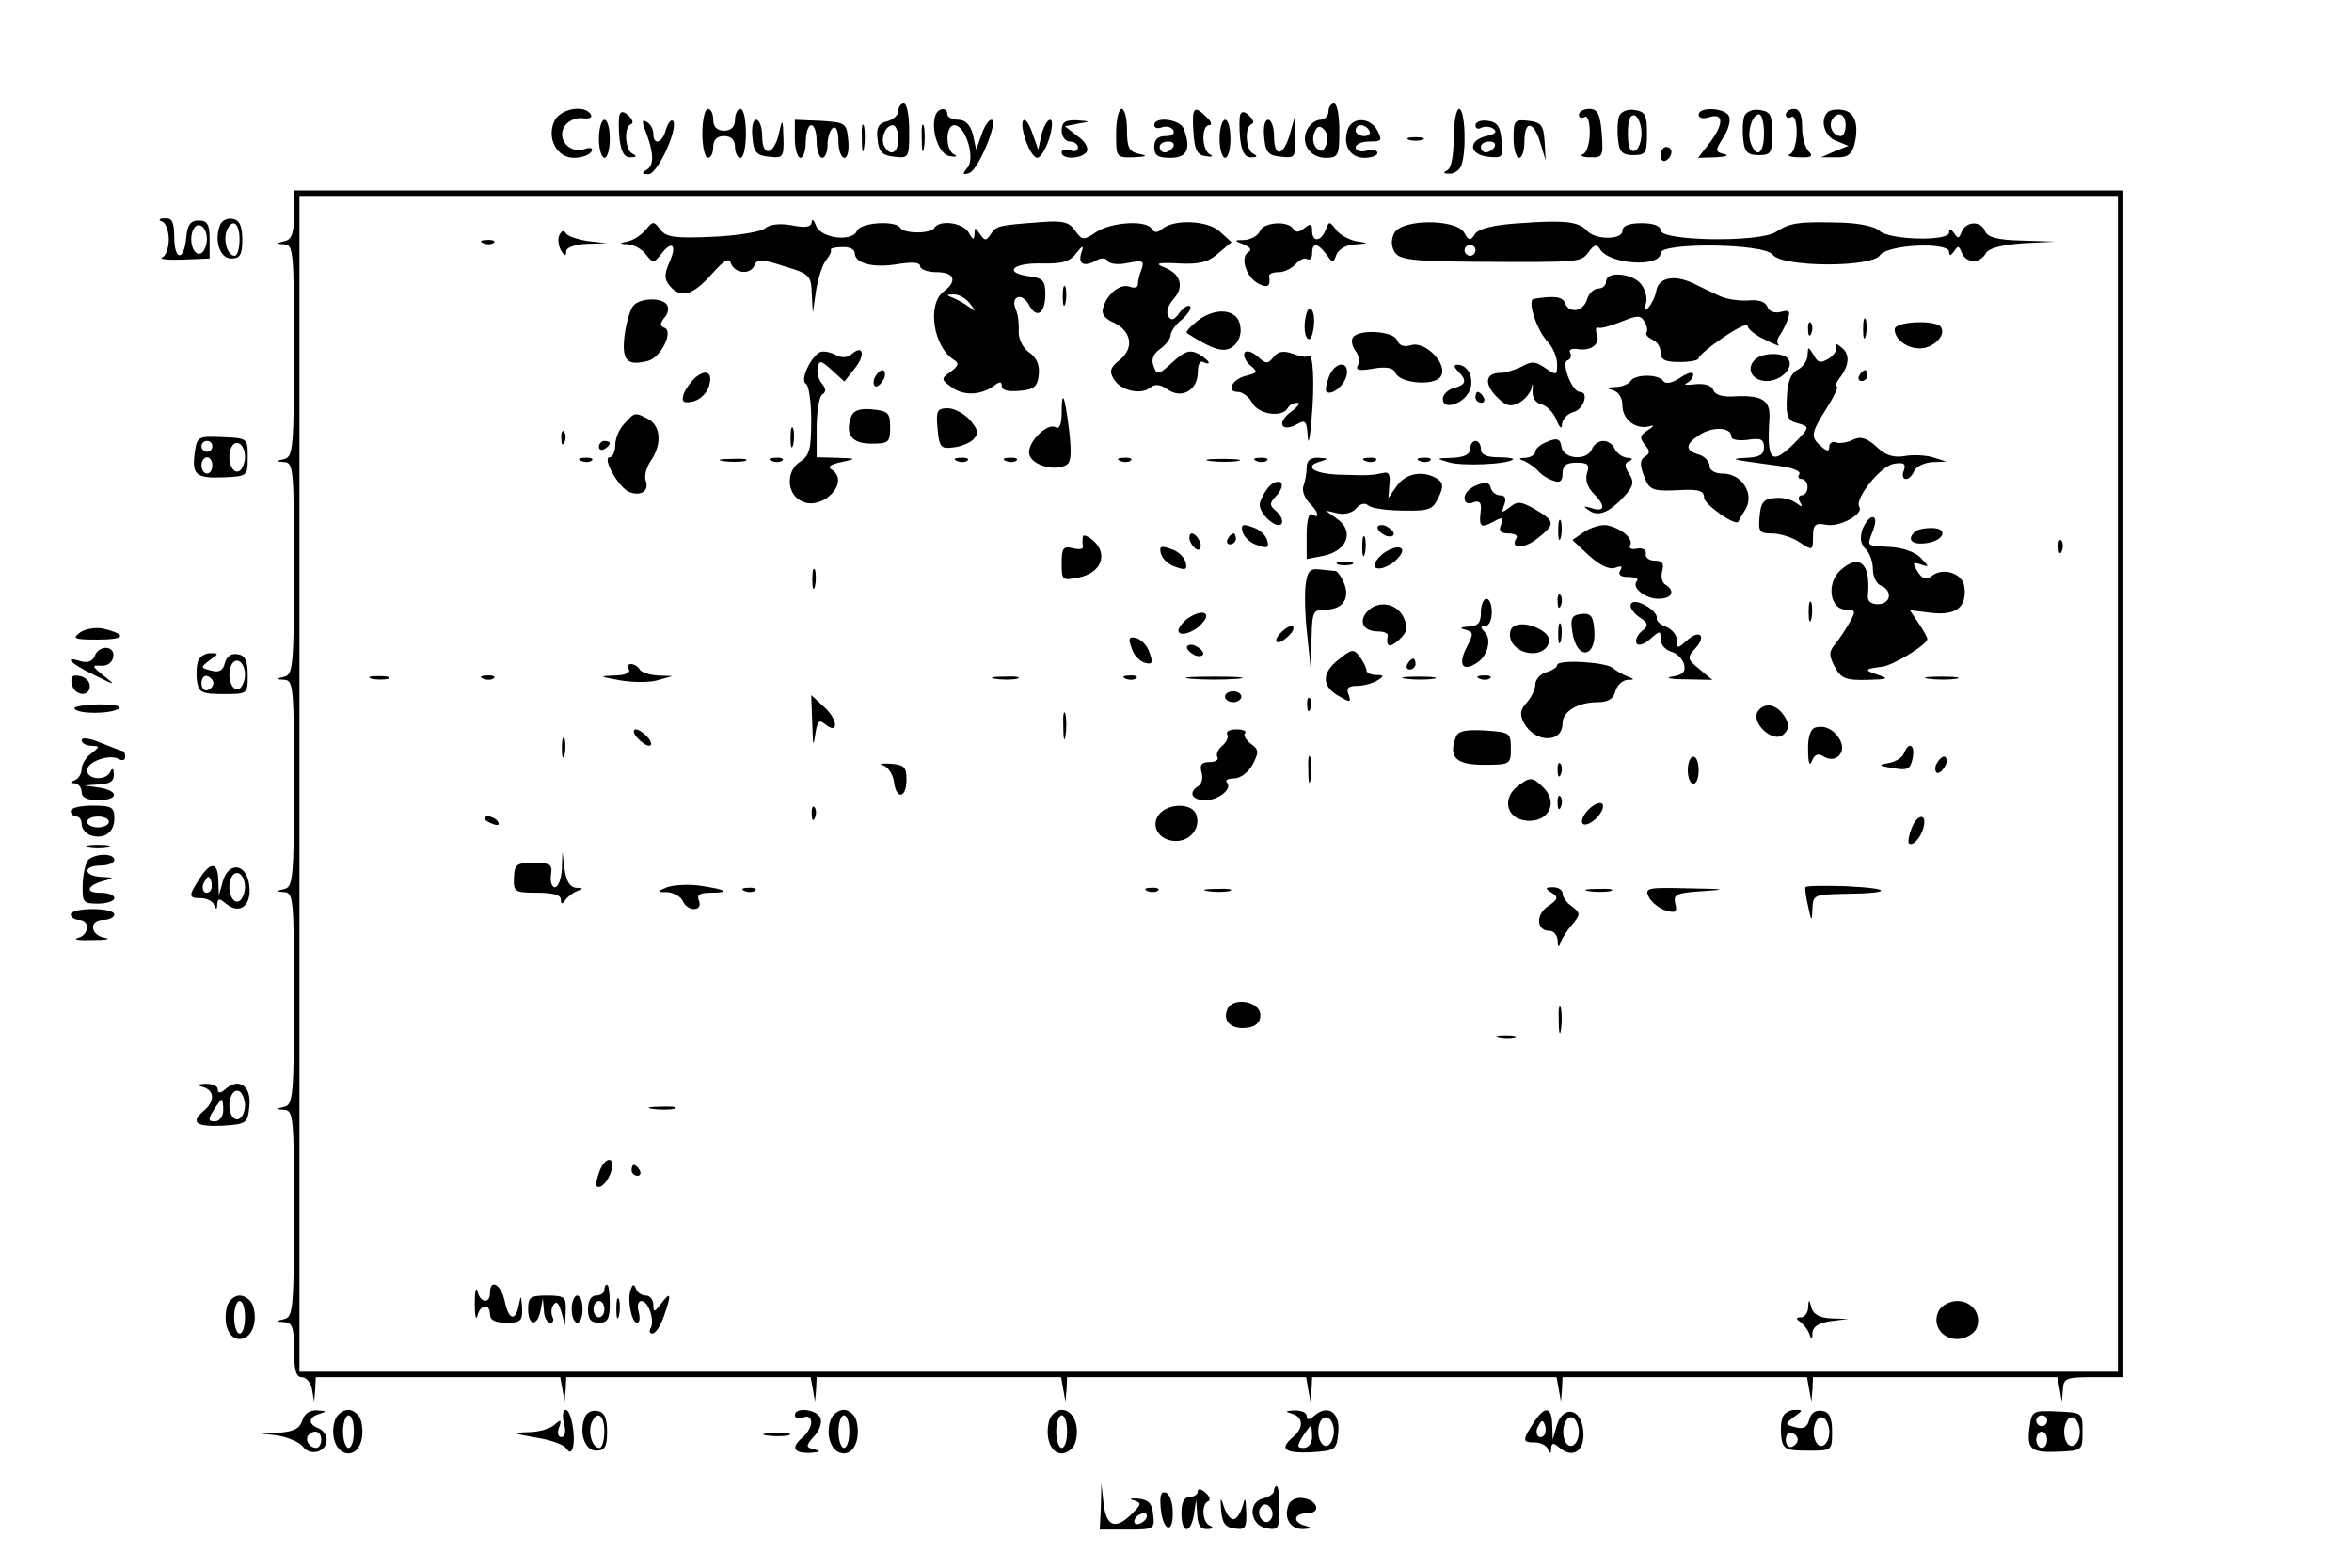 <?xml version="1.0" standalone="no"?>
<!DOCTYPE svg PUBLIC "-//W3C//DTD SVG 20010904//EN"
 "http://www.w3.org/TR/2001/REC-SVG-20010904/DTD/svg10.dtd">
<svg version="1.0" xmlns="http://www.w3.org/2000/svg"
 width="432pt" height="288pt" viewBox="0 0 432 288"
 preserveAspectRatio="xMidYMid meet">

<g transform="translate(0,288) scale(0.1,-0.1)"
fill="#000000" stroke="none">
<path d="M1650 2676 c0 -7 -9 -16 -21 -19 -16 -4 -20 -12 -17 -34 2 -22 9 -29
31 -31 26 -3 27 -2 27 47 0 28 -4 51 -10 51 -5 0 -10 -6 -10 -14z m0 -51 c0
-26 -14 -33 -25 -15 -9 14 1 40 15 40 5 0 10 -11 10 -25z"/>
<path d="M2440 2675 c0 -8 -7 -15 -15 -15 -8 0 -19 -8 -24 -18 -13 -25 5 -52
34 -52 23 0 25 4 25 50 0 28 -4 50 -10 50 -5 0 -10 -7 -10 -15z m-4 -61 c-5
-13 -10 -14 -18 -6 -6 6 -8 18 -4 28 5 13 10 14 18 6 6 -6 8 -18 4 -28z"/>
<path d="M1019 2659 c-16 -31 3 -69 35 -69 14 0 28 5 32 11 4 7 0 9 -13 5 -27
-9 -51 19 -36 42 6 10 21 16 32 15 13 -2 20 1 16 7 -11 18 -54 11 -66 -11z"/>
<path d="M1138 2669 c-2 -6 -2 -26 0 -45 3 -24 9 -34 21 -33 10 0 11 2 4 6
-15 5 -18 50 -4 55 5 2 3 8 -4 15 -9 9 -15 9 -17 2z"/>
<path d="M1290 2635 c0 -25 5 -45 10 -45 6 0 10 9 10 20 0 13 7 20 20 20 13 0
20 -7 20 -20 0 -11 5 -20 10 -20 6 0 10 20 10 45 0 25 -4 45 -10 45 -5 0 -10
-9 -10 -20 0 -13 -7 -20 -20 -20 -13 0 -20 7 -20 20 0 11 -4 20 -10 20 -5 0
-10 -20 -10 -45z"/>
<path d="M1718 2668 c-9 -28 7 -73 27 -75 11 -2 14 0 8 3 -17 7 -17 54 0 54
20 0 39 -60 24 -78 -10 -12 -9 -14 3 -10 17 5 55 98 41 98 -5 0 -13 -12 -18
-27 l-10 -28 -6 28 c-5 18 -14 27 -27 27 -11 0 -20 5 -20 10 0 14 -17 12 -22
-2z"/>
<path d="M2050 2635 c0 -44 0 -45 33 -44 23 1 26 3 10 6 -19 4 -23 11 -23 44
0 21 -4 39 -10 39 -5 0 -10 -20 -10 -45z"/>
<path d="M2192 2638 c2 -34 7 -43 23 -45 11 -2 14 0 8 3 -16 7 -17 54 -2 54 6
0 4 7 -5 15 -23 23 -27 18 -24 -27z"/>
<path d="M2278 2669 c-2 -6 -2 -26 0 -45 3 -24 9 -34 21 -33 10 0 11 2 4 6
-15 5 -18 50 -4 55 5 2 3 8 -4 15 -9 9 -15 9 -17 2z"/>
<path d="M2670 2626 c0 -34 -5 -56 -12 -59 -8 -4 -7 -6 3 -6 9 -1 20 6 23 15
10 26 7 104 -4 104 -5 0 -10 -24 -10 -54z"/>
<path d="M2900 2669 c0 -5 5 -7 10 -4 6 4 10 -8 10 -29 0 -19 -6 -37 -12 -39
-7 -3 -2 -6 12 -6 24 -1 25 2 22 44 -3 36 -8 45 -23 45 -10 0 -19 -5 -19 -11z"/>
<path d="M2974 2667 c-3 -9 -4 -28 -2 -44 2 -22 8 -28 28 -28 23 0 25 4 25 40
0 34 -3 40 -23 43 -13 2 -24 -3 -28 -11z m41 -32 c0 -16 -6 -30 -12 -32 -9 -3
-13 7 -13 32 0 25 4 35 13 33 6 -3 12 -17 12 -33z"/>
<path d="M3120 2669 c0 -6 9 -8 20 -4 27 8 26 -14 -1 -49 l-20 -26 33 1 c18 1
25 3 15 6 -17 4 -17 6 -2 30 9 13 14 31 11 39 -6 16 -56 19 -56 3z"/>
<path d="M3204 2667 c-3 -9 -4 -28 -2 -44 2 -22 8 -28 28 -28 23 0 25 4 25 40
0 34 -3 40 -23 43 -13 2 -24 -3 -28 -11z m36 -32 c0 -37 -13 -47 -24 -19 -8
20 2 54 15 54 5 0 9 -16 9 -35z"/>
<path d="M3280 2669 c0 -5 5 -7 10 -4 6 4 10 -8 10 -29 0 -19 -6 -37 -12 -39
-7 -3 0 -6 17 -6 22 -1 26 2 17 11 -7 7 -12 27 -12 45 0 23 -5 33 -15 33 -8 0
-15 -5 -15 -11z"/>
<path d="M3357 2674 c-15 -15 -6 -45 16 -53 l22 -9 -25 -10 -25 -11 27 0 c21
-1 29 5 34 23 9 37 1 61 -22 64 -11 2 -23 0 -27 -4z m33 -24 c0 -11 -4 -20 -9
-20 -14 0 -23 18 -16 30 10 17 25 11 25 -10z"/>
<path d="M1100 2625 c0 -19 5 -35 10 -35 6 0 10 16 10 35 0 19 -4 35 -10 35
-5 0 -10 -16 -10 -35z"/>
<path d="M1183 2646 c18 -45 19 -68 6 -77 -11 -7 -11 -9 2 -9 17 0 56 86 45
98 -4 3 -9 -4 -13 -16 -6 -25 -23 -30 -23 -8 0 8 -5 18 -12 22 -8 5 -9 2 -5
-10z"/>
<path d="M1382 2628 c2 -28 8 -34 31 -36 25 -3 27 -1 26 35 -1 35 -2 36 -8 9
-9 -41 -31 -46 -31 -7 0 17 -5 31 -11 31 -6 0 -9 -14 -7 -32z"/>
<path d="M1460 2625 c0 -19 5 -35 10 -35 6 0 10 14 10 30 0 17 5 30 10 30 6 0
10 -13 10 -30 0 -16 5 -30 10 -30 6 0 10 11 10 24 0 14 5 28 10 31 6 4 10 -7
10 -24 0 -17 5 -31 11 -31 6 0 9 14 7 33 -3 31 -5 32 -50 35 l-48 2 0 -35z"/>
<path d="M1583 2625 c0 -22 2 -30 4 -17 2 12 2 30 0 40 -3 9 -5 -1 -4 -23z"/>
<path d="M1693 2625 c0 -22 2 -30 4 -17 2 12 2 30 0 40 -3 9 -5 -1 -4 -23z"/>
<path d="M1883 2625 c6 -19 16 -35 22 -35 6 0 16 16 22 35 6 19 7 35 2 35 -5
0 -12 -12 -16 -27 l-6 -28 -10 28 c-13 40 -27 33 -14 -8z"/>
<path d="M1950 2640 c0 -11 7 -20 15 -20 8 0 15 -5 15 -11 0 -6 -7 -9 -15 -5
-8 3 -15 1 -15 -4 0 -14 37 -12 46 1 4 7 -3 20 -17 29 l-23 18 25 5 c23 4 23
4 -3 6 -22 1 -28 -4 -28 -19z"/>
<path d="M2120 2650 c0 -5 6 -7 14 -4 8 3 17 1 21 -5 3 -7 -2 -11 -14 -11 -14
0 -21 -6 -21 -20 0 -16 7 -20 30 -20 31 0 38 17 24 54 -7 17 -54 23 -54 6z
m35 -40 c-3 -5 -10 -10 -16 -10 -5 0 -9 5 -9 10 0 6 7 10 16 10 8 0 12 -4 9
-10z"/>
<path d="M2240 2625 c0 -19 5 -35 10 -35 6 0 10 16 10 35 0 19 -4 35 -10 35
-5 0 -10 -16 -10 -35z"/>
<path d="M2322 2628 c2 -28 8 -34 31 -36 25 -3 27 -1 26 35 l-1 38 -9 -32
c-12 -41 -29 -43 -29 -3 0 17 -5 30 -11 30 -6 0 -9 -14 -7 -32z"/>
<path d="M2475 2641 c-9 -28 5 -51 31 -51 13 0 24 4 24 9 0 5 -9 7 -20 4 -11
-3 -20 0 -20 6 0 6 11 11 25 11 23 0 24 2 15 20 -13 25 -47 26 -55 1z m40 -1
c3 -5 -1 -10 -9 -10 -9 0 -16 5 -16 10 0 6 4 10 9 10 6 0 13 -4 16 -10z"/>
<path d="M2710 2650 c0 -6 5 -8 10 -5 6 3 16 3 22 -1 9 -6 5 -10 -12 -14 -34
-8 -32 -34 3 -38 27 -3 28 -1 25 30 -2 25 -8 34 -25 36 -13 2 -23 -2 -23 -8z
m35 -40 c-3 -5 -10 -10 -16 -10 -5 0 -9 5 -9 10 0 6 7 10 16 10 8 0 12 -4 9
-10z"/>
<path d="M2780 2626 c0 -20 5 -36 10 -36 6 0 10 14 10 30 0 40 17 38 29 -2
l10 -33 -2 35 c-2 30 -6 35 -29 38 -26 3 -28 1 -28 -32z"/>
<path d="M2588 2623 c6 -2 18 -2 25 0 6 3 1 5 -13 5 -14 0 -19 -2 -12 -5z"/>
<path d="M3050 2594 c0 -8 5 -12 10 -9 6 3 10 10 10 16 0 5 -4 9 -10 9 -5 0
-10 -7 -10 -16z"/>
<path d="M540 2486 c0 -34 -4 -46 -17 -49 -17 -4 -17 -5 0 -6 16 -1 17 -17 17
-195 0 -177 -2 -195 -17 -199 -17 -4 -17 -5 0 -6 16 -1 17 -17 17 -195 0 -177
-2 -195 -17 -199 -17 -4 -17 -5 0 -6 16 -1 17 -17 17 -190 0 -172 -2 -190 -17
-194 -17 -4 -17 -5 0 -6 16 -1 17 -17 17 -195 0 -177 -2 -195 -17 -199 -17 -4
-17 -5 0 -6 16 -1 17 -17 17 -190 0 -172 -2 -190 -17 -194 -17 -4 -17 -5 0 -6
14 -1 17 -10 17 -51 0 -37 4 -50 14 -50 8 0 17 -10 19 -22 l4 -23 2 23 1 22
224 0 225 0 4 -22 4 -23 2 23 1 22 224 0 225 0 4 -22 4 -23 2 23 1 22 224 0
225 0 4 -23 4 -22 2 23 1 22 219 0 220 0 4 -23 4 -22 2 23 1 22 224 0 225 0 4
-22 4 -23 2 23 1 22 224 0 225 0 4 -23 4 -22 2 23 1 22 224 0 225 0 4 -22 4
-23 2 23 c1 20 6 22 56 22 l55 0 0 1090 0 1090 -1680 0 -1680 0 0 -44z m3350
-1046 l0 -1080 -1670 0 -1670 0 0 1080 0 1080 1670 0 1670 0 0 -1080z"/>
<path d="M1491 2472 c-1 -9 -11 -11 -36 -6 -22 4 -41 2 -49 -5 -8 -7 -52 -14
-97 -16 -69 -3 -85 -1 -96 13 -12 16 -14 16 -26 1 -7 -9 -21 -19 -32 -22 -19
-4 -19 -5 -1 -6 10 0 25 -9 32 -18 13 -17 15 -17 29 1 20 26 29 15 14 -17 -9
-21 -9 -30 1 -42 20 -24 42 -18 76 20 25 28 33 33 37 20 8 -18 36 -20 43 -2 4
11 14 11 54 -2 47 -14 50 -17 51 -51 l2 -35 6 42 c4 23 12 48 19 56 6 7 10 16
8 18 -2 2 7 5 20 5 14 1 24 -4 24 -11 0 -19 34 -28 80 -20 26 4 40 3 40 -4 0
-6 14 -11 30 -11 33 0 39 -16 14 -35 -32 -23 -20 -102 18 -126 10 -6 9 -11 -6
-22 -18 -13 -18 -14 3 -29 22 -16 55 -14 79 5 8 6 12 6 12 -2 0 -8 12 -11 33
-9 26 2 33 8 35 30 2 17 -4 31 -17 40 -13 9 -20 25 -20 39 1 13 -1 31 -5 40
-11 25 11 33 24 9 14 -27 30 -16 30 20 0 24 -5 29 -27 32 -50 6 -36 25 18 24
40 -1 54 3 66 19 11 14 14 15 10 3 -8 -22 2 -29 24 -18 11 7 20 7 24 0 3 -5
20 -7 37 -3 27 5 30 4 25 -11 -4 -10 -7 -22 -7 -28 0 -6 -6 -8 -14 -5 -17 7
-41 -11 -49 -36 -5 -12 0 -21 17 -29 34 -15 40 -47 13 -69 -18 -14 -20 -21
-11 -36 13 -21 50 -29 67 -15 8 7 18 6 31 -3 26 -19 56 -2 56 31 0 14 4 22 10
19 6 -3 10 -4 10 -1 0 3 -9 10 -19 16 -16 8 -25 5 -48 -16 -25 -23 -28 -24
-34 -7 -5 12 -1 23 12 32 10 7 19 19 19 25 0 6 9 20 21 29 11 10 18 21 15 24
-3 4 -12 -2 -20 -12 -9 -13 -15 -15 -20 -6 -5 7 0 21 9 31 21 23 14 47 -17 59
-18 7 -11 9 26 7 38 -2 55 2 73 18 l25 21 -22 20 c-22 20 -84 23 -106 4 -8 -7
-14 -7 -19 1 -10 16 -73 12 -101 -6 -24 -16 -26 -16 -39 2 -11 16 -22 19 -62
16 -81 -6 -83 -7 -93 -22 -9 -13 -11 -13 -20 0 -9 13 -10 13 -10 0 -1 -12 -3
-11 -11 3 -10 18 -54 24 -63 8 -3 -5 -17 -8 -31 -8 -14 0 -28 3 -31 8 -9 15
-74 10 -80 -5 -8 -21 -66 -14 -75 9 -4 11 -8 14 -8 7z m290 -149 c12 -16 12
-17 -1 -7 -8 6 -22 14 -30 17 -13 5 -12 6 1 6 9 1 23 -7 30 -16z"/>
<path d="M2792 2470 c-49 -3 -76 -10 -83 -20 -8 -13 -11 -13 -20 3 -15 25
-114 25 -128 -1 -6 -11 -6 -24 0 -34 8 -15 29 -18 152 -19 193 -1 190 -1 205
18 10 14 15 15 21 5 17 -28 111 -34 111 -7 0 20 191 18 206 -3 17 -23 181 -24
197 -1 14 20 127 25 127 6 0 -8 3 -7 9 1 7 11 9 11 14 -2 8 -20 33 -21 44 -2
5 10 29 16 68 19 l60 3 -61 2 c-45 1 -63 6 -68 17 -7 20 -35 19 -43 -1 -5 -13
-7 -13 -14 -2 -6 8 -9 9 -9 1 0 -17 -110 -14 -128 3 -8 8 -37 14 -70 15 -79 2
-94 0 -120 -17 -31 -20 -212 -17 -212 3 0 8 -13 13 -35 13 -23 0 -35 -5 -35
-14 0 -17 -50 -17 -65 0 -15 17 -41 20 -123 14z m-82 -50 c0 -5 -4 -10 -10
-10 -5 0 -10 5 -10 10 0 6 5 10 10 10 6 0 10 -4 10 -10z"/>
<path d="M2314 2455 c-4 -8 -16 -15 -28 -16 -20 0 -20 -1 -2 -8 12 -5 16 -10
9 -14 -16 -10 -4 -46 18 -58 18 -9 23 -5 20 14 0 4 7 7 18 7 10 0 24 7 31 15
7 8 16 12 21 9 5 -3 9 2 9 10 0 21 10 20 26 -1 12 -17 13 -17 19 0 4 9 19 18
34 18 26 2 26 2 1 6 -13 3 -30 12 -36 21 -12 16 -13 16 -19 0 -9 -23 -25 -23
-25 -2 0 13 -3 14 -14 5 -10 -8 -16 -9 -21 -1 -10 15 -55 12 -61 -5z"/>
<path d="M1027 2447 c-3 -7 -1 -20 4 -28 6 -10 9 -10 9 -1 0 7 15 13 38 14
l37 1 -35 4 c-19 3 -38 9 -41 15 -4 6 -8 4 -12 -5z"/>
<path d="M888 2433 c7 -3 16 -2 19 1 4 3 -2 6 -13 5 -11 0 -14 -3 -6 -6z"/>
<path d="M2950 2363 c0 -7 -6 -13 -14 -13 -8 0 -18 -9 -21 -20 -7 -23 -33 -27
-41 -6 -4 11 -20 13 -57 7 -12 -2 4 -54 24 -77 11 -11 19 -30 19 -43 0 -21 -1
-21 -22 -7 -17 12 -25 13 -42 3 -12 -6 -30 -12 -40 -12 -28 0 -31 -20 -6 -45
16 -16 25 -18 40 -10 10 5 21 18 23 27 2 11 3 9 2 -4 -1 -14 5 -23 17 -26 10
-3 22 -16 27 -29 6 -15 10 -17 10 -7 1 9 10 19 21 22 19 5 29 37 12 37 -15 0
-35 54 -23 58 6 2 8 8 5 14 -3 5 2 8 12 7 26 -5 44 9 37 27 -3 8 -2 14 3 12 5
-2 24 4 42 11 29 12 35 12 42 1 5 -8 7 -17 4 -21 -2 -4 3 -9 11 -13 8 -3 15
-13 15 -23 0 -14 8 -18 35 -18 19 0 35 3 35 7 0 4 20 21 45 38 25 17 45 27 45
21 0 -5 14 -17 32 -25 17 -9 29 -13 25 -10 -4 4 -3 12 2 18 4 6 11 19 15 30 5
15 2 17 -13 13 -12 -3 -22 1 -25 10 -4 9 -17 13 -35 11 -16 -1 -39 2 -52 8
-13 6 -36 17 -50 24 -35 16 -63 10 -67 -15 -2 -11 -9 -24 -14 -30 -8 -7 -9 -5
-5 7 3 9 0 24 -8 35 -15 21 -65 26 -65 6z"/>
<path d="M1952 2335 c0 -16 2 -22 5 -12 2 9 2 23 0 30 -3 6 -5 -1 -5 -18z"/>
<path d="M1163 2318 c-6 -7 -13 -32 -16 -55 -5 -45 4 -56 43 -46 24 6 48 55
30 61 -8 3 -8 8 0 18 7 7 9 18 5 24 -9 14 -50 13 -62 -2z"/>
<path d="M2398 2297 c-3 -14 -2 -31 2 -37 5 -7 9 -2 12 13 3 14 2 31 -2 37 -5
7 -9 2 -12 -13z"/>
<path d="M2200 2291 c-14 -11 -23 -21 -20 -23 47 -30 68 -37 84 -25 11 8 17
23 14 38 -4 31 -44 36 -78 10z"/>
<path d="M3422 2275 c0 -16 2 -22 5 -12 2 9 2 23 0 30 -3 6 -5 -1 -5 -18z"/>
<path d="M3321 2274 c0 -11 3 -14 6 -6 3 7 2 16 -1 19 -3 4 -6 -2 -5 -13z"/>
<path d="M3480 2275 c0 -18 22 -35 46 -35 25 0 49 24 39 39 -8 14 -85 11 -85
-4z"/>
<path d="M2485 2260 c-4 -6 -1 -17 5 -25 6 -8 8 -20 4 -26 -5 -9 2 -11 29 -6
24 4 37 1 40 -8 8 -19 70 -25 83 -7 15 21 -27 66 -54 58 -13 -4 -22 -1 -26 9
-6 17 -71 21 -81 5z"/>
<path d="M3372 2245 c4 -6 -2 -16 -12 -23 -16 -10 -21 -9 -29 6 -10 16 -10 16
-11 0 0 -10 -8 -22 -18 -27 -13 -7 -19 -23 -20 -51 -2 -34 2 -43 18 -47 25 -7
25 -7 -5 -38 -42 -41 -50 -32 -45 47 2 32 -13 42 -61 40 -24 -2 -38 2 -42 11
-3 9 -16 13 -34 11 -15 -2 -22 -1 -15 2 6 3 12 10 12 16 0 6 -11 3 -24 -6 -15
-10 -27 -12 -31 -6 -8 13 -52 13 -60 0 -3 -5 -16 -11 -28 -11 -17 -1 -18 -2
-4 -6 10 -3 17 -14 17 -28 0 -26 25 -45 50 -38 9 3 8 0 -3 -7 -15 -10 -16 -14
-6 -27 10 -11 10 -16 0 -22 -9 -6 -9 -15 -2 -34 11 -29 15 -30 74 -27 27 1 37
-2 37 -14 0 -13 59 -54 63 -44 1 2 7 13 14 24 15 28 -8 64 -43 64 -14 0 -24 6
-24 14 0 8 -9 18 -20 21 -26 8 -25 19 3 37 24 15 57 13 57 -4 0 -6 13 -8 30
-6 24 4 30 1 30 -14 0 -13 -8 -18 -32 -19 -35 -2 -29 -3 60 -15 23 -3 40 -9
37 -15 -4 -5 -1 -9 4 -9 6 0 11 -7 11 -15 0 -8 -5 -15 -11 -15 -5 0 -7 -6 -3
-12 6 -10 4 -10 -7 -2 -8 6 -25 11 -39 9 -20 -1 -26 -8 -28 -33 -3 -29 0 -32
23 -32 14 0 37 -7 50 -16 24 -16 25 -16 25 10 0 22 4 26 24 22 25 -5 70 20 61
33 -9 15 40 76 64 79 18 3 22 0 18 -12 -4 -9 -2 -16 4 -16 5 0 12 7 15 15 4 8
18 15 33 16 l26 1 -25 8 c-14 4 -38 5 -53 2 -20 -3 -35 2 -51 18 -18 16 -29
19 -43 12 -10 -5 -24 -7 -30 -5 -7 3 -13 -1 -13 -7 0 -10 -4 -10 -15 0 -20 17
-19 24 10 70 14 22 22 40 19 40 -4 0 -2 6 3 13 20 25 22 46 5 59 -8 7 -13 8
-10 3z"/>
<path d="M1504 2232 c-18 -13 -34 -51 -24 -57 6 -3 10 -34 10 -68 0 -51 -3
-64 -20 -75 -26 -16 -26 -58 1 -72 38 -21 92 34 57 57 -9 5 -3 10 17 14 29 6
29 7 -7 8 l-38 1 0 54 c0 30 5 58 10 61 8 5 7 11 0 20 -7 8 -10 21 -8 30 3 14
6 13 26 -5 l23 -21 18 23 c21 25 17 46 -4 28 -9 -8 -20 -8 -32 -1 -11 5 -23 7
-29 3z"/>
<path d="M2286 2232 c-3 -5 2 -16 10 -23 15 -12 14 -14 -6 -19 -27 -6 -39 -30
-16 -30 8 0 20 -9 26 -20 11 -21 54 -28 65 -10 3 6 11 10 18 10 6 0 1 -7 -11
-16 -27 -19 -20 -39 9 -24 17 10 19 7 21 -22 1 -18 4 -4 7 32 6 65 3 125 -6
116 -3 -3 -15 -1 -28 4 -17 6 -27 5 -36 -6 -10 -13 -14 -13 -29 1 -10 9 -21
12 -24 7z"/>
<path d="M3223 2219 c-17 -17 -4 -39 22 -39 26 0 50 24 40 40 -8 13 -48 13
-62 -1z"/>
<path d="M2441 2188 c-5 -13 -7 -25 -5 -27 8 -9 32 9 37 28 7 29 -21 28 -32
-1z"/>
<path d="M2678 2198 c17 -17 15 -25 -8 -31 -11 -3 -20 -12 -20 -20 0 -22 40
-9 50 17 8 22 -4 46 -23 46 -7 0 -7 -4 1 -12z"/>
<path d="M1278 2187 c-8 -7 -18 -20 -22 -30 -5 -15 -1 -18 15 -15 12 2 25 13
30 25 10 27 -2 37 -23 20z"/>
<path d="M1606 2185 c-3 -8 -1 -15 3 -15 5 0 11 7 15 15 3 8 1 15 -3 15 -5 0
-11 -7 -15 -15z"/>
<path d="M3415 2190 c-3 -5 -1 -10 4 -10 6 0 11 5 11 10 0 6 -2 10 -4 10 -3 0
-8 -4 -11 -10z"/>
<path d="M2710 2150 c0 -5 5 -10 11 -10 5 0 7 5 4 10 -3 6 -8 10 -11 10 -2 0
-4 -4 -4 -10z"/>
<path d="M1950 2121 c0 -20 -4 -30 -11 -26 -14 9 -49 -24 -49 -46 0 -20 39
-35 65 -25 12 4 14 17 9 63 -8 66 -14 82 -14 34z"/>
<path d="M1564 2116 c-13 -33 0 -51 36 -51 32 0 35 2 35 30 0 27 -4 30 -33 33
-22 2 -34 -2 -38 -12z"/>
<path d="M1722 2093 c3 -34 6 -38 28 -35 14 1 31 8 38 15 10 11 9 17 -6 35
-11 12 -29 22 -41 22 -20 0 -22 -5 -19 -37z"/>
<path d="M1147 2102 c-10 -10 -17 -28 -17 -40 0 -12 -5 -22 -10 -22 -15 0 16
-56 36 -64 21 -8 37 2 30 21 -3 8 1 24 9 36 21 30 19 64 -4 77 -25 13 -25 13
-44 -8z"/>
<path d="M1452 2075 c0 -16 2 -22 5 -12 2 9 2 23 0 30 -3 6 -5 -1 -5 -18z"/>
<path d="M1031 2074 c0 -11 3 -14 6 -6 3 7 2 16 -1 19 -3 4 -6 -2 -5 -13z"/>
<path d="M2843 2069 c-13 -5 -23 -13 -23 -19 0 -5 -8 -10 -17 -11 -14 0 -15
-2 -3 -6 8 -4 20 -12 25 -18 6 -7 18 -15 28 -18 12 -5 17 -1 17 13 0 15 7 20
26 20 21 0 24 -4 19 -19 -4 -13 1 -27 14 -40 21 -21 18 -33 -7 -24 -14 4 -15
3 -3 -5 17 -12 38 -3 66 28 15 17 17 25 7 40 -9 14 -8 20 1 23 7 3 5 6 -4 6
-9 1 -19 8 -23 16 -3 8 -12 15 -21 15 -9 0 -18 -7 -21 -15 -9 -22 -52 -19 -56
4 -2 15 -8 17 -25 10z"/>
<path d="M1100 2059 c0 -5 5 -7 10 -4 6 3 10 8 10 11 0 2 -4 4 -10 4 -5 0 -10
-5 -10 -11z"/>
<path d="M2700 2055 c0 -10 -11 -15 -32 -16 -31 -1 -31 -1 -8 -8 24 -8 110 -4
119 5 2 2 -10 4 -27 4 -22 0 -32 5 -32 15 0 8 -4 15 -10 15 -5 0 -10 -7 -10
-15z"/>
<path d="M1068 2033 c7 -3 16 -2 19 1 4 3 -2 6 -13 5 -11 0 -14 -3 -6 -6z"/>
<path d="M1328 2033 c12 -2 30 -2 40 0 9 3 -1 5 -23 4 -22 0 -30 -2 -17 -4z"/>
<path d="M1418 2033 c7 -3 16 -2 19 1 4 3 -2 6 -13 5 -11 0 -14 -3 -6 -6z"/>
<path d="M1758 2033 c7 -3 16 -2 19 1 4 3 -2 6 -13 5 -11 0 -14 -3 -6 -6z"/>
<path d="M1848 2033 c7 -3 16 -2 19 1 4 3 -2 6 -13 5 -11 0 -14 -3 -6 -6z"/>
<path d="M2058 2033 c7 -3 16 -2 19 1 4 3 -2 6 -13 5 -11 0 -14 -3 -6 -6z"/>
<path d="M2223 2033 c15 -2 37 -2 50 0 12 2 0 4 -28 4 -27 0 -38 -2 -22 -4z"/>
<path d="M2308 2033 c7 -3 16 -2 19 1 4 3 -2 6 -13 5 -11 0 -14 -3 -6 -6z"/>
<path d="M2400 2021 c0 -11 -3 -26 -6 -34 -3 -8 2 -21 10 -30 18 -17 21 -32 6
-22 -6 4 -10 -11 -10 -38 l0 -44 31 6 c43 9 57 44 26 67 l-22 16 22 -5 c13 -3
27 1 34 9 7 9 16 11 23 5 6 -5 35 -9 64 -9 47 -1 54 2 64 24 10 20 9 27 -3 35
-25 15 -56 10 -73 -13 l-16 -23 2 25 c2 18 -1 24 -12 21 -19 -4 -24 -5 -82 -3
-47 2 -65 16 -30 25 13 4 11 5 -5 6 -16 1 -23 -5 -23 -18z"/>
<path d="M2508 2033 c7 -3 16 -2 19 1 4 3 -2 6 -13 5 -11 0 -14 -3 -6 -6z"/>
<path d="M2608 2033 c7 -3 16 -2 19 1 4 3 -2 6 -13 5 -11 0 -14 -3 -6 -6z"/>
<path d="M2329 1984 c-7 -9 -14 -22 -15 -29 -3 -18 32 -49 40 -37 3 5 -1 15
-9 22 -14 12 -14 15 0 30 9 10 12 21 7 24 -5 3 -16 -1 -23 -10z"/>
<path d="M2713 1989 c-13 -5 -23 -15 -23 -23 0 -10 6 -13 16 -9 11 4 15 0 14
-13 -4 -32 -1 -35 22 -23 18 10 20 9 15 -5 -5 -11 -1 -16 14 -16 11 0 18 -4
14 -9 -12 -20 14 -20 39 0 33 26 33 31 -4 53 -26 15 -33 16 -47 4 -15 -11 -16
-11 -10 5 4 11 2 17 -8 17 -7 0 -15 6 -17 14 -2 10 -9 11 -25 5z"/>
<path d="M2862 1905 c0 -16 2 -22 5 -12 2 9 2 23 0 30 -3 6 -5 -1 -5 -18z"/>
<path d="M3421 1908 c-5 -15 -4 -27 5 -36 8 -7 14 -24 14 -38 0 -14 7 -27 15
-30 22 -9 18 -34 -6 -34 -13 0 -20 6 -18 18 5 57 -16 76 -51 44 -26 -24 -19
-72 11 -72 17 0 18 -3 7 -22 -7 -13 -19 -31 -27 -41 -12 -14 -12 -21 -1 -42
11 -21 20 -25 59 -24 38 1 42 2 21 9 -27 9 -26 11 6 15 21 2 84 41 84 51 0 3
-7 16 -16 29 l-16 24 40 -5 c45 -5 65 11 60 48 -3 25 -40 37 -61 19 -9 -7 -16
-5 -25 9 -10 17 -9 18 6 13 16 -5 16 -5 0 12 -9 10 -33 19 -55 20 -47 3 -44 0
-33 30 6 16 6 25 -1 25 -5 0 -13 -10 -18 -22z"/>
<path d="M2282 1904 c2 -9 13 -21 26 -25 19 -7 23 -6 20 7 -2 9 -13 21 -26 25
-19 7 -23 6 -20 -7z"/>
<path d="M2530 1911 c0 -5 7 -11 15 -15 8 -3 15 -1 15 3 0 5 -7 11 -15 15 -8
3 -15 1 -15 -3z"/>
<path d="M2910 1903 l-22 -15 31 -29 c20 -18 37 -26 48 -22 11 4 14 3 9 -5 -5
-8 1 -12 15 -12 12 0 19 -3 16 -7 -12 -11 14 -33 39 -33 25 0 32 14 13 26 -6
3 -9 15 -6 25 4 14 0 19 -14 19 -10 0 -18 6 -16 13 1 7 -6 11 -17 9 -10 -2
-15 1 -12 6 7 12 -15 31 -42 37 -11 2 -30 -4 -42 -12z"/>
<path d="M3517 1903 c-15 -14 -6 -24 20 -21 34 4 43 28 11 28 -14 0 -28 -3
-31 -7z"/>
<path d="M1989 1894 c-1 -5 -1 -13 0 -18 1 -5 -7 -6 -19 -3 -17 4 -20 0 -20
-28 0 -31 1 -32 31 -26 41 8 55 42 28 67 -10 9 -20 13 -20 8z"/>
<path d="M2186 1885 c4 -8 10 -15 15 -15 4 0 6 7 3 15 -4 8 -10 15 -15 15 -4
0 -6 -7 -3 -15z"/>
<path d="M2255 1890 c-3 -5 -1 -10 4 -10 6 0 11 5 11 10 0 6 -2 10 -4 10 -3 0
-8 -4 -11 -10z"/>
<path d="M2502 1875 c0 -16 2 -22 5 -12 2 9 2 23 0 30 -3 6 -5 -1 -5 -18z"/>
<path d="M3781 1874 c0 -11 3 -14 6 -6 3 7 2 16 -1 19 -3 4 -6 -2 -5 -13z"/>
<path d="M2132 1864 c2 -9 13 -21 26 -25 19 -7 23 -6 20 7 -2 9 -13 21 -26 25
-19 7 -23 6 -20 -7z"/>
<path d="M2539 1862 c-13 -12 -18 -21 -12 -25 6 -4 21 1 34 11 13 12 18 21 12
25 -6 4 -21 -1 -34 -11z"/>
<path d="M2458 1843 c6 -2 18 -2 25 0 6 3 1 5 -13 5 -14 0 -19 -2 -12 -5z"/>
<path d="M1492 1815 c0 -16 2 -22 5 -12 2 9 2 23 0 30 -3 6 -5 -1 -5 -18z"/>
<path d="M2398 1805 c-2 -17 -1 -58 3 -91 l6 -59 2 53 c1 48 3 52 25 52 31 0
46 19 35 48 -5 12 -12 22 -16 23 -4 0 -18 2 -30 3 -17 2 -22 -4 -25 -29z"/>
<path d="M2861 1774 c0 -11 3 -14 6 -6 3 7 2 16 -1 19 -3 4 -6 -2 -5 -13z"/>
<path d="M2720 1755 c0 -19 -5 -25 -22 -26 -16 -1 -18 -3 -6 -6 14 -4 15 -7 3
-30 -17 -32 -10 -47 14 -33 23 12 32 45 18 59 -8 8 -8 11 1 11 7 0 12 11 12
25 0 14 -4 25 -10 25 -5 0 -10 -11 -10 -25z"/>
<path d="M2996 1771 c-4 -5 3 -16 14 -24 18 -12 19 -16 5 -27 -8 -7 -12 -17
-9 -22 3 -5 14 -2 25 8 18 16 19 16 19 0 0 -10 9 -20 19 -23 11 -3 21 -13 24
-23 4 -14 -2 -20 -22 -23 -14 -2 -3 -5 24 -5 l50 -1 -24 20 c-22 18 -23 21 -7
38 21 23 8 36 -16 14 -17 -15 -18 -15 -18 1 0 9 -9 20 -19 24 -11 4 -19 11
-18 16 3 14 -40 39 -47 27z"/>
<path d="M3322 1755 c0 -16 2 -22 5 -12 2 9 2 23 0 30 -3 6 -5 -1 -5 -18z"/>
<path d="M2510 1755 c-15 -18 -5 -35 21 -35 10 0 18 -3 18 -7 -4 -22 3 -24 20
-9 16 15 18 22 9 42 -13 27 -49 32 -68 9z"/>
<path d="M2179 1742 c-13 -12 -18 -21 -12 -25 6 -4 21 1 34 11 13 12 18 21 12
25 -6 4 -21 -1 -34 -11z"/>
<path d="M2904 1752 c-17 -2 -20 -8 -16 -33 8 -54 46 -48 40 7 -2 23 -7 28
-24 26z"/>
<path d="M2775 1723 c-8 -21 13 -43 40 -43 26 0 40 24 22 38 -23 18 -56 20
-62 5z"/>
<path d="M2862 1715 c0 -16 2 -22 5 -12 2 9 2 23 0 30 -3 6 -5 -1 -5 -18z"/>
<path d="M2350 1715 c-7 -8 -8 -15 -2 -15 5 0 15 7 22 15 7 8 8 15 2 15 -5 0
-15 -7 -22 -15z"/>
<path d="M2079 1688 c4 -13 16 -24 25 -26 13 -3 14 1 7 20 -4 13 -16 24 -25
26 -13 3 -14 -1 -7 -20z"/>
<path d="M2180 1691 c0 -5 7 -11 15 -15 8 -3 15 -1 15 3 0 5 -7 11 -15 15 -8
3 -15 1 -15 -3z"/>
<path d="M2457 1667 c-31 -25 -29 -50 6 -68 17 -10 19 -9 14 5 -5 12 0 16 16
16 12 0 29 5 37 10 13 8 12 10 -2 10 -10 0 -18 4 -18 8 0 5 -6 16 -12 25 -12
16 -15 15 -41 -6z"/>
<path d="M2585 1660 c-3 -5 -1 -10 4 -10 6 0 11 5 11 10 0 6 -2 10 -4 10 -3 0
-8 -4 -11 -10z"/>
<path d="M2860 1658 c0 -4 -9 -10 -20 -13 -11 -3 -20 -14 -20 -22 0 -9 -7 -24
-16 -34 -12 -13 -13 -22 -5 -37 20 -37 71 -38 71 -1 0 22 28 39 65 39 18 0 29
6 32 20 3 11 13 20 22 21 13 0 14 1 1 6 -8 3 -21 10 -28 16 -14 11 -102 16
-102 5z"/>
<path d="M1155 1650 c4 -6 -8 -11 -27 -11 -29 -1 -27 -2 12 -9 25 -4 56 -4 70
1 l25 7 -27 1 c-15 1 -30 6 -33 11 -3 6 -11 10 -16 10 -6 0 -7 -4 -4 -10z"/>
<path d="M683 1633 c9 -2 23 -2 30 0 6 3 -1 5 -18 5 -16 0 -22 -2 -12 -5z"/>
<path d="M888 1633 c7 -3 16 -2 19 1 4 3 -2 6 -13 5 -11 0 -14 -3 -6 -6z"/>
<path d="M1828 1633 c12 -2 30 -2 40 0 9 3 -1 5 -23 4 -22 0 -30 -2 -17 -4z"/>
<path d="M2068 1633 c7 -3 16 -2 19 1 4 3 -2 6 -13 5 -11 0 -14 -3 -6 -6z"/>
<path d="M2188 1633 c23 -2 61 -2 85 0 23 2 4 4 -43 4 -47 0 -66 -2 -42 -4z"/>
<path d="M2583 1633 c15 -2 37 -2 50 0 12 2 0 4 -28 4 -27 0 -38 -2 -22 -4z"/>
<path d="M2718 1633 c7 -3 16 -2 19 1 4 3 -2 6 -13 5 -11 0 -14 -3 -6 -6z"/>
<path d="M3543 1633 c15 -2 37 -2 50 0 12 2 0 4 -28 4 -27 0 -38 -2 -22 -4z"/>
<path d="M2250 1600 c0 -5 7 -10 15 -10 8 0 15 5 15 10 0 6 -7 10 -15 10 -8 0
-15 -4 -15 -10z"/>
<path d="M1492 1549 c1 -37 2 -43 5 -21 4 27 7 31 18 22 25 -21 25 7 0 30
l-25 23 2 -54z"/>
<path d="M2401 1584 c0 -11 3 -14 6 -6 3 7 2 16 -1 19 -3 4 -6 -2 -5 -13z"/>
<path d="M3230 1575 c-17 -20 25 -61 45 -45 10 9 12 17 5 30 -13 24 -36 32
-50 15z"/>
<path d="M1953 1545 c0 -22 2 -30 4 -17 2 12 2 30 0 40 -3 9 -5 -1 -4 -23z"/>
<path d="M3333 1543 c-8 -3 -13 -20 -12 -41 0 -24 3 -31 7 -20 5 12 11 15 22
8 21 -13 42 7 30 30 -11 20 -29 29 -47 23z"/>
<path d="M1170 1525 c7 -8 17 -15 22 -15 6 0 5 7 -2 15 -7 8 -17 15 -22 15 -6
0 -5 -7 2 -15z"/>
<path d="M2254 1531 c3 -5 -1 -14 -9 -21 -8 -7 -12 -16 -9 -21 3 -5 -4 -9 -14
-9 -15 0 -19 -5 -15 -19 3 -10 0 -22 -6 -25 -19 -12 -12 -26 13 -26 25 0 51
22 39 33 -3 4 3 7 14 7 11 0 26 11 34 26 12 23 11 27 -4 38 -9 7 -14 16 -10
19 3 4 -4 7 -16 7 -12 0 -20 -4 -17 -9z"/>
<path d="M2674 1526 c-14 -37 0 -51 51 -51 49 0 50 1 50 30 0 29 -2 30 -48 33
-35 2 -49 -1 -53 -12z"/>
<path d="M1032 1505 c0 -16 2 -22 5 -12 2 9 2 23 0 30 -3 6 -5 -1 -5 -18z"/>
<path d="M3497 1496 c-3 -8 -16 -16 -29 -18 -19 -3 -18 -5 9 -9 27 -5 32 -2
36 18 5 25 -7 32 -16 9z"/>
<path d="M2403 1465 c0 -22 2 -30 4 -17 2 12 2 30 0 40 -3 9 -5 -1 -4 -23z"/>
<path d="M3100 1465 c0 -14 5 -25 10 -25 6 0 10 11 10 25 0 14 -4 25 -10 25
-5 0 -10 -11 -10 -25z"/>
<path d="M3556 1475 c-3 -8 -1 -15 3 -15 5 0 11 7 15 15 3 8 1 15 -3 15 -5 0
-11 -7 -15 -15z"/>
<path d="M1622 1474 c9 -3 18 -16 20 -30 4 -34 23 -31 23 4 0 23 -4 27 -30 29
-16 1 -22 -1 -13 -3z"/>
<path d="M2861 1464 c0 -11 3 -14 6 -6 3 7 2 16 -1 19 -3 4 -6 -2 -5 -13z"/>
<path d="M2788 1436 c-27 -20 -23 -54 7 -62 45 -11 71 29 39 60 -19 19 -24 19
-46 2z"/>
<path d="M2861 1404 c0 -11 3 -14 6 -6 3 7 2 16 -1 19 -3 4 -6 -2 -5 -13z"/>
<path d="M2916 1391 c-10 -11 -13 -22 -8 -25 5 -3 17 3 26 13 10 11 13 22 8
25 -5 3 -17 -3 -26 -13z"/>
<path d="M1491 1384 c0 -11 3 -14 6 -6 3 7 2 16 -1 19 -3 4 -6 -2 -5 -13z"/>
<path d="M2129 1384 c-17 -21 0 -49 31 -49 27 0 46 25 37 49 -8 21 -51 21 -68
0z"/>
<path d="M890 1376 c0 -2 7 -7 16 -10 8 -3 12 -2 9 4 -6 10 -25 14 -25 6z"/>
<path d="M3511 1358 c-5 -13 -7 -25 -5 -27 6 -7 22 9 27 29 7 27 -12 25 -22
-2z"/>
<path d="M1032 1283 c-1 -18 -7 -33 -13 -33 -5 0 -9 10 -7 23 3 19 -1 22 -32
22 -31 0 -35 -3 -36 -27 -1 -26 1 -28 42 -28 29 0 44 -4 44 -12 0 -9 3 -10 8
-2 4 6 14 14 22 17 12 4 12 6 -2 6 -11 1 -18 12 -21 34 l-4 32 -1 -32z"/>
<path d="M1225 1250 c-19 -8 -19 -9 1 -9 12 -1 24 -8 28 -16 3 -8 12 -15 20
-15 10 0 13 6 10 15 -5 11 1 15 22 15 37 0 28 6 -21 13 -22 3 -49 1 -60 -3z"/>
<path d="M3316 1250 c-1 -3 1 -18 5 -35 6 -29 7 -29 8 -4 1 25 3 26 62 27 86
1 85 10 -1 14 -40 1 -73 1 -74 -2z"/>
<path d="M1368 1243 c7 -3 16 -2 19 1 4 3 -2 6 -13 5 -11 0 -14 -3 -6 -6z"/>
<path d="M2108 1243 c7 -3 16 -2 19 1 4 3 -2 6 -13 5 -11 0 -14 -3 -6 -6z"/>
<path d="M2218 1243 c12 -2 30 -2 40 0 9 3 -1 5 -23 4 -22 0 -30 -2 -17 -4z"/>
<path d="M2850 1240 c13 -8 12 -12 -7 -25 -23 -16 -21 -45 3 -45 8 0 14 -8 15
-17 0 -14 2 -15 6 -3 3 8 13 23 22 33 14 17 14 20 -2 32 -9 6 -17 17 -17 24 0
6 -8 11 -17 11 -15 0 -16 -2 -3 -10z"/>
<path d="M2918 1243 c12 -2 30 -2 40 0 9 3 -1 5 -23 4 -22 0 -30 -2 -17 -4z"/>
<path d="M3029 1231 c6 -10 20 -21 32 -24 17 -5 20 -2 16 13 -4 17 2 20 52 23
45 3 40 4 -27 5 -78 2 -82 1 -73 -17z"/>
<path d="M2254 1025 c-9 -22 9 -37 37 -33 16 2 24 10 24 23 0 26 -52 35 -61
10z"/>
<path d="M2863 1005 c0 -22 2 -30 4 -17 2 12 2 30 0 40 -3 9 -5 -1 -4 -23z"/>
<path d="M2753 973 c9 -2 23 -2 30 0 6 3 -1 5 -18 5 -16 0 -22 -2 -12 -5z"/>
<path d="M1198 843 c12 -2 30 -2 40 0 9 3 -1 5 -23 4 -22 0 -30 -2 -17 -4z"/>
<path d="M1101 728 c-5 -13 -7 -25 -5 -27 6 -7 22 9 27 29 7 27 -12 25 -22 -2z"/>
<path d="M1160 730 c0 -5 5 -10 11 -10 5 0 7 5 4 10 -3 6 -8 10 -11 10 -2 0
-4 -4 -4 -10z"/>
<path d="M872 485 c0 -22 2 -32 5 -22 5 21 23 23 23 2 0 -10 10 -15 30 -15 26
0 30 3 29 28 -2 23 -2 24 -6 5 -6 -32 -19 -28 -26 7 -7 31 -27 42 -27 15 0
-21 -18 -19 -23 3 -3 9 -5 -1 -5 -23z"/>
<path d="M1110 510 c0 -5 -7 -10 -15 -10 -9 0 -15 -9 -15 -25 0 -18 5 -25 20
-25 16 0 20 7 20 35 0 19 -2 35 -5 35 -3 0 -5 -4 -5 -10z m0 -35 c0 -8 -4 -15
-10 -15 -5 0 -10 7 -10 15 0 8 5 15 10 15 6 0 10 -7 10 -15z"/>
<path d="M1158 510 c-6 -19 2 -60 12 -60 5 0 6 9 3 20 -3 11 -1 20 5 20 13 0
25 -36 17 -50 -3 -5 -2 -10 3 -10 6 0 15 14 21 31 15 42 13 48 -4 25 -13 -17
-15 -18 -15 -3 0 9 -6 17 -14 17 -8 0 -16 6 -18 13 -4 9 -6 8 -10 -3z"/>
<path d="M970 475 c0 -31 17 -33 23 -2 l4 22 2 -22 c0 -13 6 -23 12 -23 5 0 7
5 4 10 -3 6 -3 16 1 22 6 9 10 5 15 -12 l7 -25 1 28 c1 24 -2 27 -34 27 -31 0
-35 -3 -35 -25z"/>
<path d="M1050 475 c0 -14 5 -25 10 -25 6 0 10 11 10 25 0 14 -4 25 -10 25 -5
0 -10 -11 -10 -25z"/>
<path d="M1132 475 c0 -16 2 -22 5 -12 2 9 2 23 0 30 -3 6 -5 -1 -5 -18z"/>
<path d="M3321 478 c0 -10 -7 -18 -13 -18 -9 0 -10 -3 -2 -8 6 -4 14 -14 17
-22 4 -12 6 -12 6 2 1 11 12 18 34 21 l32 4 -32 1 c-21 1 -33 8 -36 20 -4 16
-5 16 -6 0z"/>
<path d="M3561 472 c-13 -25 5 -52 34 -52 13 0 28 8 34 17 13 25 -5 53 -34 53
-13 0 -29 -8 -34 -18z"/>
<path d="M298 2473 c6 -2 12 -17 12 -33 0 -16 -6 -31 -12 -33 -7 -3 10 -5 37
-4 l50 2 0 35 c0 28 -4 35 -20 35 -15 0 -21 -8 -23 -32 -4 -44 -22 -42 -22 2
0 27 -4 35 -17 34 -11 0 -13 -3 -5 -6z m82 -33 c0 -10 -5 -22 -10 -25 -13 -8
-24 20 -16 41 8 20 26 9 26 -16z"/>
<path d="M404 2466 c-11 -28 0 -61 21 -61 16 0 20 7 20 35 0 25 -5 36 -18 38
-9 2 -20 -3 -23 -12z m36 -26 c0 -16 -4 -30 -9 -30 -13 0 -21 27 -15 45 10 25
24 17 24 -15z"/>
<path d="M358 2050 c-6 -42 1 -49 52 -47 44 2 45 2 45 37 0 35 0 35 -46 37
-45 2 -47 1 -51 -27z m32 10 c0 -5 -4 -10 -10 -10 -5 0 -10 5 -10 10 0 6 5 10
10 10 6 0 10 -4 10 -10z m60 -20 c0 -10 -5 -22 -10 -25 -13 -8 -24 20 -16 41
8 20 26 9 26 -16z m-60 -15 c0 -8 -4 -15 -10 -15 -5 0 -10 7 -10 15 0 8 5 15
10 15 6 0 10 -7 10 -15z"/>
<path d="M147 1718 c-15 -11 -11 -13 32 -13 51 0 56 9 11 20 -14 3 -33 0 -43
-7z"/>
<path d="M174 1675 c-4 -10 -13 -13 -25 -10 -34 11 -20 -4 24 -25 40 -20 41
-20 17 -1 -21 17 -22 19 -5 18 11 -1 21 5 23 16 4 21 -26 23 -34 2z"/>
<path d="M364 1666 c-3 -8 -4 -25 -2 -38 3 -20 9 -23 48 -23 45 0 45 0 45 35
0 26 -5 36 -18 38 -12 2 -20 -3 -24 -16 -3 -14 -11 -18 -25 -14 -20 5 -20 6
-3 19 17 12 17 13 2 13 -10 0 -20 -6 -23 -14z m86 -26 c0 -10 -5 -22 -10 -25
-13 -8 -24 20 -16 41 8 20 26 9 26 -16z m-58 -15 c0 -5 -5 -11 -11 -13 -6 -2
-11 4 -11 13 0 9 5 15 11 13 6 -2 11 -8 11 -13z"/>
<path d="M132 1623 c4 -21 33 -25 33 -3 0 8 -8 16 -18 18 -14 3 -18 -1 -15
-15z"/>
<path d="M137 1578 c6 -10 65 -10 81 0 7 5 -8 8 -37 8 -27 -1 -47 -4 -44 -8z"/>
<path d="M150 1520 c0 -5 8 -10 18 -10 16 -1 16 -1 0 -14 -10 -7 -18 -20 -18
-29 0 -8 -6 -18 -12 -20 -10 -4 -10 -6 0 -6 6 -1 12 -8 12 -16 0 -10 10 -15
30 -15 38 0 39 17 3 23 l-28 4 28 2 c19 1 27 6 26 19 0 10 -3 12 -6 5 -7 -18
-43 -16 -43 2 0 16 43 31 59 20 6 -3 11 -1 11 4 0 6 -2 11 -4 11 -2 0 -20 7
-40 15 -21 9 -36 11 -36 5z"/>
<path d="M130 1390 c0 -5 5 -10 10 -10 6 0 10 -6 10 -14 0 -8 7 -16 15 -20 25
-9 45 4 45 30 0 21 -4 24 -40 24 -22 0 -40 -4 -40 -10z m70 -20 c0 -5 -9 -10
-20 -10 -11 0 -20 5 -20 10 0 6 9 10 20 10 11 0 20 -4 20 -10z"/>
<path d="M163 1323 c9 -2 25 -2 35 0 9 3 1 5 -18 5 -19 0 -27 -2 -17 -5z"/>
<path d="M164 1302 c-6 -4 -11 -24 -12 -44 -1 -36 0 -38 28 -38 17 0 30 5 30
10 0 6 -12 10 -27 10 -29 0 -22 15 12 23 15 4 13 5 -7 6 -35 1 -37 21 -3 21
14 0 25 5 25 10 0 12 -30 13 -46 2z"/>
<path d="M366 1265 c-20 -31 -20 -35 3 -35 11 0 22 -6 24 -12 4 -10 6 -9 6 1
1 11 4 11 16 1 25 -21 47 -4 43 32 -4 42 -38 47 -49 8 l-7 -25 -1 28 c-1 34
-14 35 -35 2z m84 -15 c0 -10 -5 -22 -10 -25 -13 -8 -24 20 -16 41 8 20 26 9
26 -16z m-64 -7 c-10 -10 -19 5 -10 18 6 11 8 11 12 0 2 -7 1 -15 -2 -18z"/>
<path d="M130 1200 c0 -5 7 -10 15 -10 21 0 19 -28 -2 -33 -10 -3 2 -5 27 -4
25 0 35 2 23 4 -28 5 -30 33 -3 33 11 0 20 5 20 10 0 6 -18 10 -40 10 -22 0
-40 -4 -40 -10z"/>
<path d="M373 883 c21 -6 22 -26 2 -43 -26 -22 -16 -30 33 -28 45 3 47 4 50
36 4 36 -18 53 -43 32 -10 -9 -15 -9 -15 -1 0 6 -10 10 -22 10 -17 -1 -19 -2
-5 -6z m77 -33 c0 -25 -18 -36 -26 -16 -8 21 3 49 16 41 5 -3 10 -15 10 -25z
m-40 -10 c0 -11 -7 -20 -15 -20 -13 0 -13 3 -3 20 7 11 14 20 15 20 2 0 3 -9
3 -20z"/>
<path d="M417 480 c-8 -31 3 -60 23 -60 22 0 34 31 25 60 -3 11 -15 20 -25 20
-9 0 -20 -9 -23 -20z m33 -20 c0 -16 -4 -30 -10 -30 -5 0 -10 14 -10 30 0 17
5 30 10 30 6 0 10 -13 10 -30z"/>
<path d="M555 270 c-5 -15 -16 -20 -43 -22 l-37 -1 34 -4 c19 -3 40 -12 47
-20 13 -19 44 -11 44 12 0 9 -7 18 -15 21 -20 8 -19 21 3 27 13 4 12 5 -5 6
-14 1 -24 -6 -28 -19z m35 -35 c0 -8 -4 -15 -9 -15 -13 0 -22 16 -14 24 11 11
23 6 23 -9z"/>
<path d="M615 270 c-9 -29 3 -60 25 -60 20 0 31 29 23 60 -3 11 -14 20 -23 20
-10 0 -22 -9 -25 -20z m35 -20 c0 -16 -4 -30 -10 -30 -5 0 -10 14 -10 30 0 17
5 30 10 30 6 0 10 -13 10 -30z"/>
<path d="M1036 265 c4 -15 2 -25 -5 -25 -6 0 -8 8 -4 18 5 14 3 15 -8 5 -7 -7
-29 -14 -48 -14 -32 -1 -31 -2 13 -10 27 -4 52 -13 56 -20 6 -8 9 -8 12 1 6
20 -3 70 -13 70 -5 0 -7 -11 -3 -25z"/>
<path d="M1074 276 c-11 -28 0 -61 21 -61 16 0 20 7 20 35 0 25 -5 36 -18 38
-9 2 -20 -3 -23 -12z m36 -26 c0 -16 -4 -30 -9 -30 -13 0 -21 27 -15 45 10 25
24 17 24 -15z"/>
<path d="M1460 280 c0 -5 7 -7 15 -4 9 4 15 0 15 -9 0 -8 -7 -20 -15 -27 -23
-19 -18 -30 13 -29 18 1 21 3 9 6 -17 4 -18 6 -2 24 10 10 15 25 12 34 -7 16
-47 21 -47 5z"/>
<path d="M1525 270 c-9 -29 3 -60 25 -60 20 0 31 29 23 60 -3 11 -14 20 -23
20 -10 0 -22 -9 -25 -20z m35 -20 c0 -16 -4 -30 -10 -30 -5 0 -10 14 -10 30 0
17 5 30 10 30 6 0 10 -13 10 -30z"/>
<path d="M1927 270 c-8 -31 3 -60 23 -60 10 0 22 9 25 20 9 29 -3 60 -25 60
-9 0 -20 -9 -23 -20z m33 -20 c0 -16 -4 -30 -10 -30 -5 0 -10 14 -10 30 0 17
5 30 10 30 6 0 10 -13 10 -30z"/>
<path d="M2373 283 c21 -6 22 -26 2 -43 -26 -22 -16 -30 33 -28 45 3 47 4 50
36 4 36 -18 53 -43 32 -10 -9 -15 -9 -15 -1 0 6 -10 10 -22 10 -17 -1 -19 -2
-5 -6z m77 -33 c0 -10 -5 -22 -10 -25 -13 -8 -24 20 -16 41 8 20 26 9 26 -16z
m-40 -10 c0 -11 -7 -20 -15 -20 -13 0 -13 3 -3 20 7 11 14 20 15 20 2 0 3 -9
3 -20z"/>
<path d="M2816 265 c-20 -31 -20 -35 3 -35 11 0 22 -6 24 -12 4 -10 6 -9 6 1
1 11 4 11 16 1 25 -21 47 -4 43 32 -4 42 -38 47 -49 8 l-7 -25 -1 28 c-1 34
-14 35 -35 2z m84 -15 c0 -25 -18 -36 -26 -16 -8 21 3 49 16 41 5 -3 10 -15
10 -25z m-64 -7 c-10 -10 -19 5 -10 18 6 11 8 11 12 0 2 -7 1 -15 -2 -18z"/>
<path d="M3274 276 c-3 -8 -4 -25 -2 -38 3 -20 9 -23 48 -23 45 0 45 0 45 35
0 26 -5 36 -18 38 -12 2 -20 -3 -24 -16 -3 -14 -11 -18 -25 -14 -20 5 -20 6
-3 19 17 12 17 13 2 13 -10 0 -20 -6 -23 -14z m86 -26 c0 -25 -18 -36 -26 -16
-8 21 3 49 16 41 5 -3 10 -15 10 -25z m-58 -15 c0 -5 -5 -11 -11 -13 -6 -2
-11 4 -11 13 0 9 5 15 11 13 6 -2 11 -8 11 -13z"/>
<path d="M3728 260 c-6 -42 1 -49 52 -47 44 2 45 2 45 37 0 35 0 35 -46 37
-45 2 -47 1 -51 -27z m32 10 c0 -5 -4 -10 -10 -10 -5 0 -10 5 -10 10 0 6 5 10
10 10 6 0 10 -4 10 -10z m60 -20 c0 -25 -18 -36 -26 -16 -8 21 3 49 16 41 5
-3 10 -15 10 -25z m-60 -15 c0 -8 -4 -15 -10 -15 -5 0 -10 7 -10 15 0 8 5 15
10 15 6 0 10 -7 10 -15z"/>
<path d="M1408 243 c12 -2 30 -2 40 0 9 3 -1 5 -23 4 -22 0 -30 -2 -17 -4z"/>
<path d="M2022 113 l-2 -43 51 0 c49 0 50 1 47 28 -2 21 -9 27 -28 29 -14 1
-17 -1 -8 -3 15 -5 15 -7 -3 -25 -30 -30 -47 -24 -52 19 l-4 37 -1 -42z m83
-23 c-3 -5 -11 -10 -16 -10 -6 0 -7 5 -4 10 3 6 11 10 16 10 6 0 7 -4 4 -10z"/>
<path d="M2200 140 c0 -5 -7 -10 -15 -10 -10 0 -15 -10 -15 -30 0 -38 17 -39
23 -2 l4 27 2 -27 c1 -20 6 -28 19 -27 10 0 12 3 5 6 -15 5 -17 40 -4 45 5 2
3 9 -5 16 -8 7 -14 8 -14 2z"/>
<path d="M2340 141 c0 -5 -9 -11 -21 -14 -29 -8 -22 -51 9 -55 20 -3 22 1 22
37 0 23 -2 41 -5 41 -3 0 -5 -4 -5 -9z m-5 -51 c-5 -8 -11 -8 -17 -2 -6 6 -7
16 -3 22 5 8 11 8 17 2 6 -6 7 -16 3 -22z"/>
<path d="M2132 109 c4 -42 23 -49 22 -7 0 18 -6 34 -13 36 -9 3 -11 -6 -9 -29z"/>
<path d="M2243 105 c2 -23 7 -31 25 -33 19 -3 22 1 21 30 -1 28 -2 29 -7 10
-4 -13 -11 -23 -17 -23 -5 0 -13 10 -17 23 -6 19 -7 18 -5 -7z"/>
<path d="M2367 116 c-10 -25 3 -46 27 -45 16 1 17 2 4 6 -25 6 -22 23 3 23 26
0 20 24 -8 28 -11 2 -23 -4 -26 -12z"/>
</g>
</svg>
